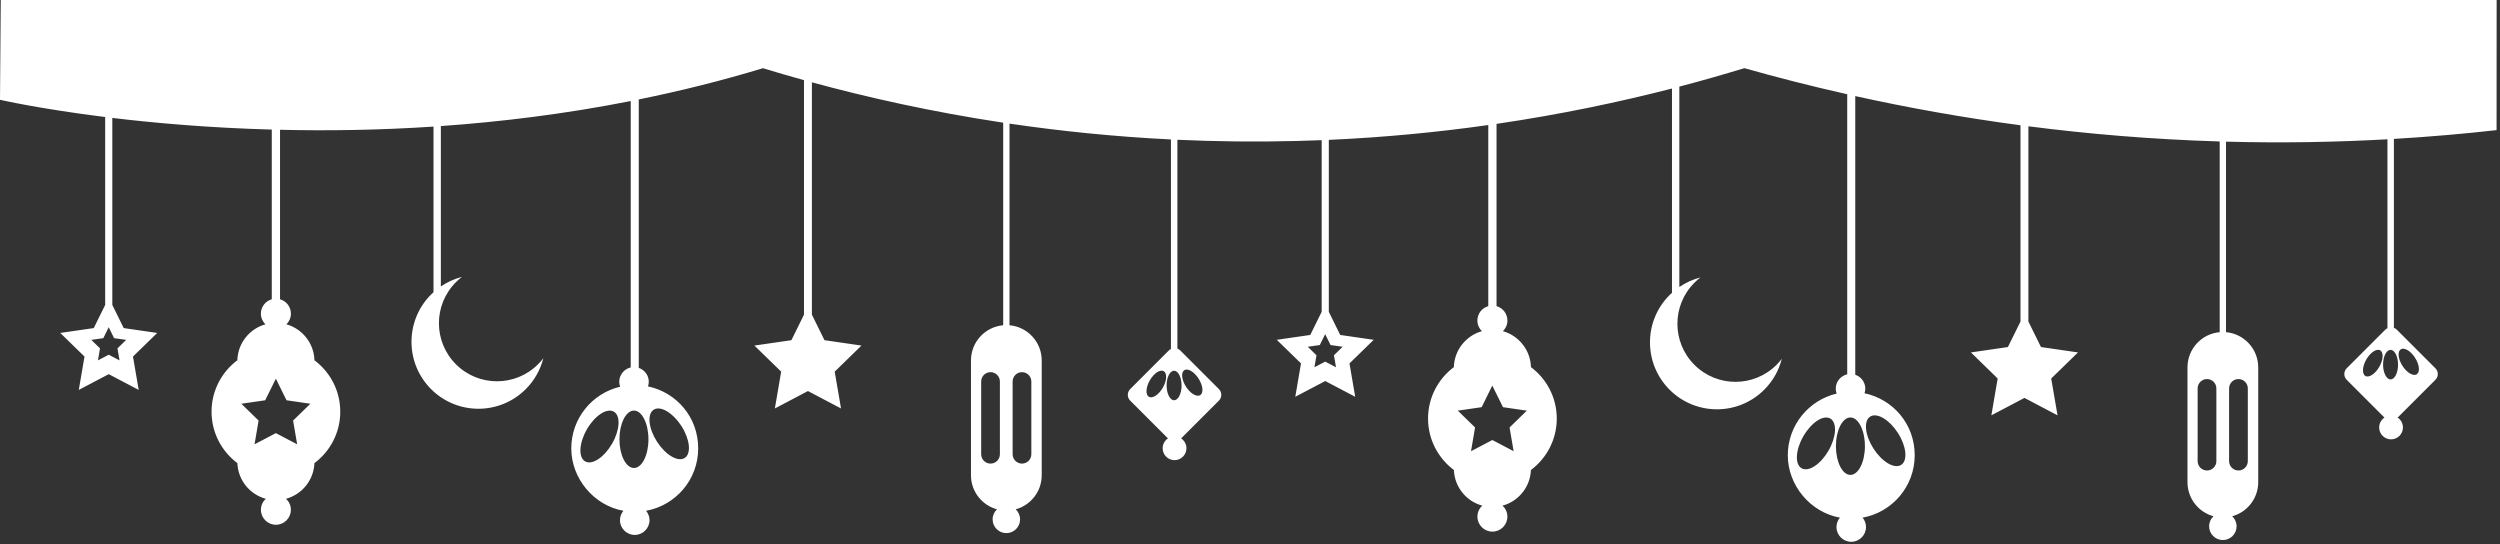 <svg viewBox="0 0 721 157" fill="none" xmlns="http://www.w3.org/2000/svg" preserveAspectRatio="xMidYMax slice">
<rect x="0" y="0" width="721" height="157" fill="#333333" stroke="none"/>
<g clip-path="url(#clip0_130_345)">
<path class="elementor-shape-fill" d="M720.01 37.52C720.01 25.01 720.02 12.51 720.03 0H0.22L0 28.78C0 28.78 11.29 31.38 30.33 33.75V87.95L27.04 94.62L17.38 96.02L24.37 102.83L22.72 112.45L31.36 107.91L40 112.45L38.35 102.83L45.34 96.02L35.68 94.62L32.39 87.95V34.01C44.91 35.51 60.54 36.88 78.38 37.37V86.31C76.57 86.82 75.24 88.47 75.24 90.45C75.24 91.66 75.74 92.75 76.54 93.53C71.97 94.82 68.59 98.95 68.45 103.9C63.94 107.28 61.01 112.66 61.01 118.73C61.01 124.8 63.94 130.18 68.46 133.57C68.66 138.51 72.06 142.61 76.65 143.85C75.79 144.64 75.25 145.76 75.25 147.02C75.25 149.4 77.18 151.34 79.57 151.34C81.96 151.34 83.89 149.41 83.89 147.02C83.89 145.76 83.34 144.64 82.49 143.85C87.08 142.6 90.48 138.5 90.68 133.57C95.2 130.19 98.13 124.81 98.13 118.73C98.13 112.65 95.2 107.28 90.69 103.9C90.54 98.95 87.17 94.82 82.6 93.53C83.4 92.75 83.9 91.66 83.9 90.45C83.9 88.48 82.57 86.83 80.76 86.31V37.43C94.4 37.75 109.29 37.55 125.02 36.51V84.29C124.79 84.5 124.55 84.71 124.33 84.93C116.79 92.47 116.79 104.69 124.33 112.23C131.87 119.77 144.09 119.77 151.63 112.23C154.18 109.68 155.87 106.59 156.69 103.32C156.23 103.93 155.73 104.51 155.17 105.06C148.63 111.6 138.03 111.6 131.49 105.06C124.95 98.52 124.95 87.92 131.49 81.38C132.04 80.83 132.62 80.32 133.23 79.86C131.09 80.4 129.03 81.32 127.14 82.61V36.36C144.57 35.13 163 32.87 181.9 29.14V105.97C180.01 106.4 178.59 108.09 178.59 110.11C178.59 110.61 178.69 111.08 178.85 111.53C170.78 113.43 164.76 120.66 164.76 129.32C164.76 137.98 171.24 145.76 179.79 147.31C179.18 148.05 178.8 148.98 178.8 150.01C178.8 152.36 180.71 154.27 183.06 154.27C185.41 154.27 187.32 152.36 187.32 150.01C187.32 148.98 186.94 148.05 186.33 147.31C194.87 145.77 201.36 138.31 201.36 129.32C201.36 120.33 195.15 113.19 186.88 111.43C187.02 111.01 187.11 110.58 187.11 110.11C187.11 108.24 185.9 106.67 184.22 106.1V28.68C196.02 26.28 208 23.32 220.03 19.67C223.79 20.82 227.74 21.97 231.87 23.12V90.75L228.24 98.11L217.57 99.66L225.29 107.18L223.47 117.8L233.01 112.78L242.55 117.8L240.73 107.18L248.45 99.66L237.78 98.11L234.15 90.75V23.74C250.05 28.07 268.56 32.24 289.32 35.38V93.8C284.11 94.26 280.03 98.62 280.03 103.95V137.06C280.03 141.76 283.21 145.71 287.53 146.89C286.75 147.61 286.27 148.64 286.27 149.79C286.27 151.97 288.04 153.75 290.23 153.75C292.42 153.75 294.19 151.98 294.19 149.79C294.19 148.65 293.7 147.61 292.93 146.89C297.25 145.71 300.43 141.76 300.43 137.06V103.95C300.43 98.63 296.35 94.26 291.14 93.8V35.65C305.62 37.78 321.18 39.4 337.7 40.22V100.65C337.48 100.76 337.26 100.9 337.08 101.08L325.95 112.21C325.03 113.13 325.03 114.62 325.95 115.54L336.84 126.43C335.92 127.04 335.31 128.09 335.31 129.28C335.31 131.17 336.85 132.71 338.74 132.71C340.63 132.71 342.17 131.17 342.17 129.28C342.17 128.09 341.56 127.04 340.64 126.43L351.53 115.54C352.45 114.62 352.45 113.13 351.53 112.21L340.4 101.08C340.15 100.83 339.87 100.66 339.56 100.55V40.31C350.64 40.82 362.14 40.96 374.03 40.66C376.43 40.6 378.81 40.51 381.17 40.42V89.93L377.88 96.6L368.22 98L375.21 104.81L373.56 114.43L382.2 109.89L390.84 114.43L389.19 104.81L396.18 98L386.52 96.6L383.23 89.93V40.34C399.48 39.61 414.84 38.1 429.22 36.06V88.29C427.41 88.8 426.08 90.45 426.08 92.43C426.08 93.64 426.58 94.73 427.38 95.51C422.81 96.8 419.43 100.93 419.29 105.88C414.78 109.26 411.85 114.64 411.85 120.71C411.85 126.78 414.78 132.16 419.3 135.55C419.5 140.49 422.9 144.59 427.49 145.83C426.63 146.62 426.09 147.74 426.09 149C426.09 151.38 428.02 153.32 430.41 153.32C432.8 153.32 434.73 151.39 434.73 149C434.73 147.74 434.18 146.62 433.33 145.83C437.92 144.58 441.32 140.48 441.52 135.55C446.04 132.17 448.97 126.79 448.97 120.71C448.97 114.63 446.04 109.26 441.53 105.88C441.38 100.93 438.01 96.8 433.44 95.51C434.24 94.73 434.74 93.64 434.74 92.43C434.74 90.46 433.41 88.81 431.6 88.29V35.72C450.22 32.99 467.15 29.4 482.2 25.53V84.45C481.97 84.66 481.73 84.87 481.51 85.09C473.97 92.63 473.97 104.85 481.51 112.39C489.05 119.93 501.27 119.93 508.81 112.39C511.36 109.84 513.05 106.75 513.87 103.48C513.41 104.09 512.91 104.67 512.35 105.22C505.81 111.76 495.21 111.76 488.67 105.22C482.13 98.68 482.13 88.08 488.67 81.54C489.22 80.99 489.8 80.48 490.41 80.02C488.27 80.56 486.21 81.48 484.32 82.77V24.98C490.95 23.24 497.2 21.45 503.06 19.66C512.32 22.27 522.23 24.82 532.74 27.18V107.95C530.85 108.38 529.43 110.07 529.43 112.09C529.43 112.59 529.53 113.06 529.69 113.51C521.62 115.41 515.6 122.65 515.6 131.3C515.6 139.95 522.08 147.74 530.63 149.29C530.02 150.03 529.64 150.96 529.64 151.99C529.64 154.34 531.55 156.25 533.9 156.25C536.25 156.25 538.16 154.34 538.16 151.99C538.16 150.96 537.78 150.03 537.17 149.29C545.71 147.75 552.2 140.29 552.2 131.3C552.2 122.31 545.99 115.17 537.72 113.41C537.86 112.99 537.95 112.56 537.95 112.09C537.95 110.22 536.74 108.65 535.06 108.08V27.71C549.81 30.97 565.72 33.87 582.71 36.13V92.73L579.08 100.09L568.41 101.64L576.13 109.16L574.31 119.78L583.85 114.76L593.39 119.78L591.57 109.16L599.29 101.64L588.62 100.09L584.99 92.73V36.42C602.32 38.65 620.75 40.21 640.16 40.8V95.8C634.95 96.26 630.87 100.62 630.87 105.95V139.06C630.87 143.76 634.05 147.71 638.37 148.89C637.59 149.61 637.11 150.64 637.11 151.79C637.11 153.97 638.88 155.75 641.07 155.75C643.26 155.75 645.03 153.98 645.03 151.79C645.03 150.65 644.54 149.61 643.77 148.89C648.09 147.71 651.27 143.76 651.27 139.06V105.95C651.27 100.63 647.19 96.26 641.98 95.8V40.85C658.32 41.29 673.87 40.99 688.54 40.17V94.65C688.32 94.76 688.1 94.9 687.92 95.08L676.79 106.21C675.87 107.13 675.87 108.62 676.79 109.54L687.68 120.43C686.76 121.04 686.15 122.09 686.15 123.28C686.15 125.17 687.69 126.71 689.58 126.71C691.47 126.71 693.01 125.17 693.01 123.28C693.01 122.09 692.4 121.04 691.48 120.43L702.37 109.54C703.29 108.62 703.29 107.13 702.37 106.21L691.24 95.08C690.99 94.83 690.71 94.66 690.4 94.55V40.06C700.75 39.45 710.65 38.58 720.08 37.52H720.01ZM36.39 98.02L33.88 100.47L34.47 103.93L31.36 102.3L28.25 103.93L28.84 100.47L26.33 98.02L29.8 97.52L31.35 94.37L32.9 97.52L36.37 98.02H36.39ZM85.71 128.14L79.56 124.91L73.41 128.14L74.58 121.29L69.6 116.44L76.48 115.44L79.56 109.21L82.63 115.44L89.51 116.44L84.53 121.29L85.7 128.14H85.71ZM176.51 127.98C174.22 131.94 170.75 134.21 168.75 133.06C166.75 131.9 166.98 127.76 169.27 123.8C171.56 119.84 175.03 117.57 177.03 118.72C179.03 119.88 178.8 124.02 176.51 127.98ZM188.53 118.16C190.47 116.91 194.05 119.02 196.52 122.86C198.99 126.71 199.42 130.84 197.47 132.08C195.53 133.33 191.95 131.22 189.48 127.38C187.01 123.54 186.58 119.4 188.53 118.16ZM182.83 134.97C180.52 134.97 178.65 131.26 178.65 126.69C178.65 122.12 180.52 118.41 182.83 118.41C185.14 118.41 187.01 122.12 187.01 126.69C187.01 131.26 185.14 134.97 182.83 134.97ZM288.37 131C288.37 132.49 287.16 133.7 285.67 133.7C284.18 133.7 282.97 132.49 282.97 131V110.03C282.97 108.54 284.18 107.33 285.67 107.33C287.16 107.33 288.37 108.54 288.37 110.03V131ZM292.04 110.03C292.04 108.54 293.25 107.33 294.74 107.33C296.23 107.33 297.44 108.54 297.44 110.03V131C297.44 132.49 296.23 133.7 294.74 133.7C293.25 133.7 292.04 132.49 292.04 131V110.03ZM335.35 111.82C334.17 113.86 332.38 115.03 331.35 114.44C330.32 113.84 330.44 111.71 331.62 109.67C332.8 107.63 334.59 106.46 335.62 107.05C336.65 107.65 336.53 109.78 335.35 111.82ZM341.55 106.76C342.55 106.12 344.4 107.2 345.67 109.19C346.94 111.18 347.16 113.3 346.16 113.95C345.16 114.59 343.31 113.51 342.04 111.52C340.77 109.54 340.55 107.41 341.55 106.76ZM340.77 111.16C340.77 113.52 339.8 115.43 338.61 115.43C337.42 115.43 336.45 113.52 336.45 111.16C336.45 108.95 337.3 107.15 338.39 106.94H338.82C339.91 107.16 340.76 108.95 340.76 111.16H340.77ZM387.22 100.01L384.71 102.46L385.3 105.92L382.19 104.29L379.08 105.92L379.67 102.46L377.16 100.01L380.63 99.51L382.18 96.36L383.73 99.51L387.2 100.01H387.22ZM436.54 130.13L430.39 126.9L424.24 130.13L425.41 123.28L420.43 118.43L427.31 117.43L430.38 111.2L433.46 117.43L440.34 118.43L435.36 123.28L436.53 130.13H436.54ZM527.34 129.97C525.05 133.93 521.58 136.2 519.58 135.05C517.58 133.89 517.81 129.75 520.1 125.79C522.39 121.83 525.86 119.56 527.86 120.71C529.86 121.87 529.63 126.01 527.34 129.97ZM539.36 120.15C541.3 118.9 544.88 121.01 547.35 124.85C549.82 128.7 550.25 132.83 548.3 134.07C546.36 135.32 542.78 133.21 540.31 129.37C537.84 125.52 537.41 121.39 539.36 120.15ZM533.66 136.96C531.35 136.96 529.48 133.25 529.48 128.68C529.48 124.11 531.35 120.4 533.66 120.4C535.97 120.4 537.84 124.11 537.84 128.68C537.84 133.25 535.97 136.96 533.66 136.96ZM639.2 132.99C639.2 134.48 637.99 135.69 636.5 135.69C635.01 135.69 633.8 134.48 633.8 132.99V112.02C633.8 110.53 635.01 109.32 636.5 109.32C637.99 109.32 639.2 110.53 639.2 112.02V132.99ZM642.87 112.02C642.87 110.53 644.08 109.32 645.57 109.32C647.06 109.32 648.27 110.53 648.27 112.02V132.99C648.27 134.48 647.06 135.69 645.57 135.69C644.08 135.69 642.87 134.48 642.87 132.99V112.02ZM686.18 105.81C685 107.85 683.21 109.02 682.18 108.43C681.15 107.83 681.27 105.7 682.45 103.66C683.63 101.62 685.42 100.45 686.45 101.04C687.48 101.64 687.36 103.77 686.18 105.81ZM692.38 100.75C693.38 100.11 695.23 101.19 696.5 103.18C697.77 105.17 697.99 107.29 696.99 107.94C695.99 108.58 694.14 107.5 692.87 105.51C691.6 103.53 691.38 101.4 692.38 100.75ZM691.6 105.15C691.6 107.51 690.63 109.42 689.44 109.42C688.25 109.42 687.28 107.51 687.28 105.15C687.28 102.94 688.13 101.14 689.22 100.92H689.65C690.74 101.14 691.59 102.93 691.59 105.15H691.6Z" fill="white"/>
</g>
<defs>
<clipPath id="clip0_130_345">
<rect width="720.03" height="156.25" fill="white"/>
</clipPath>
</defs>
</svg>
